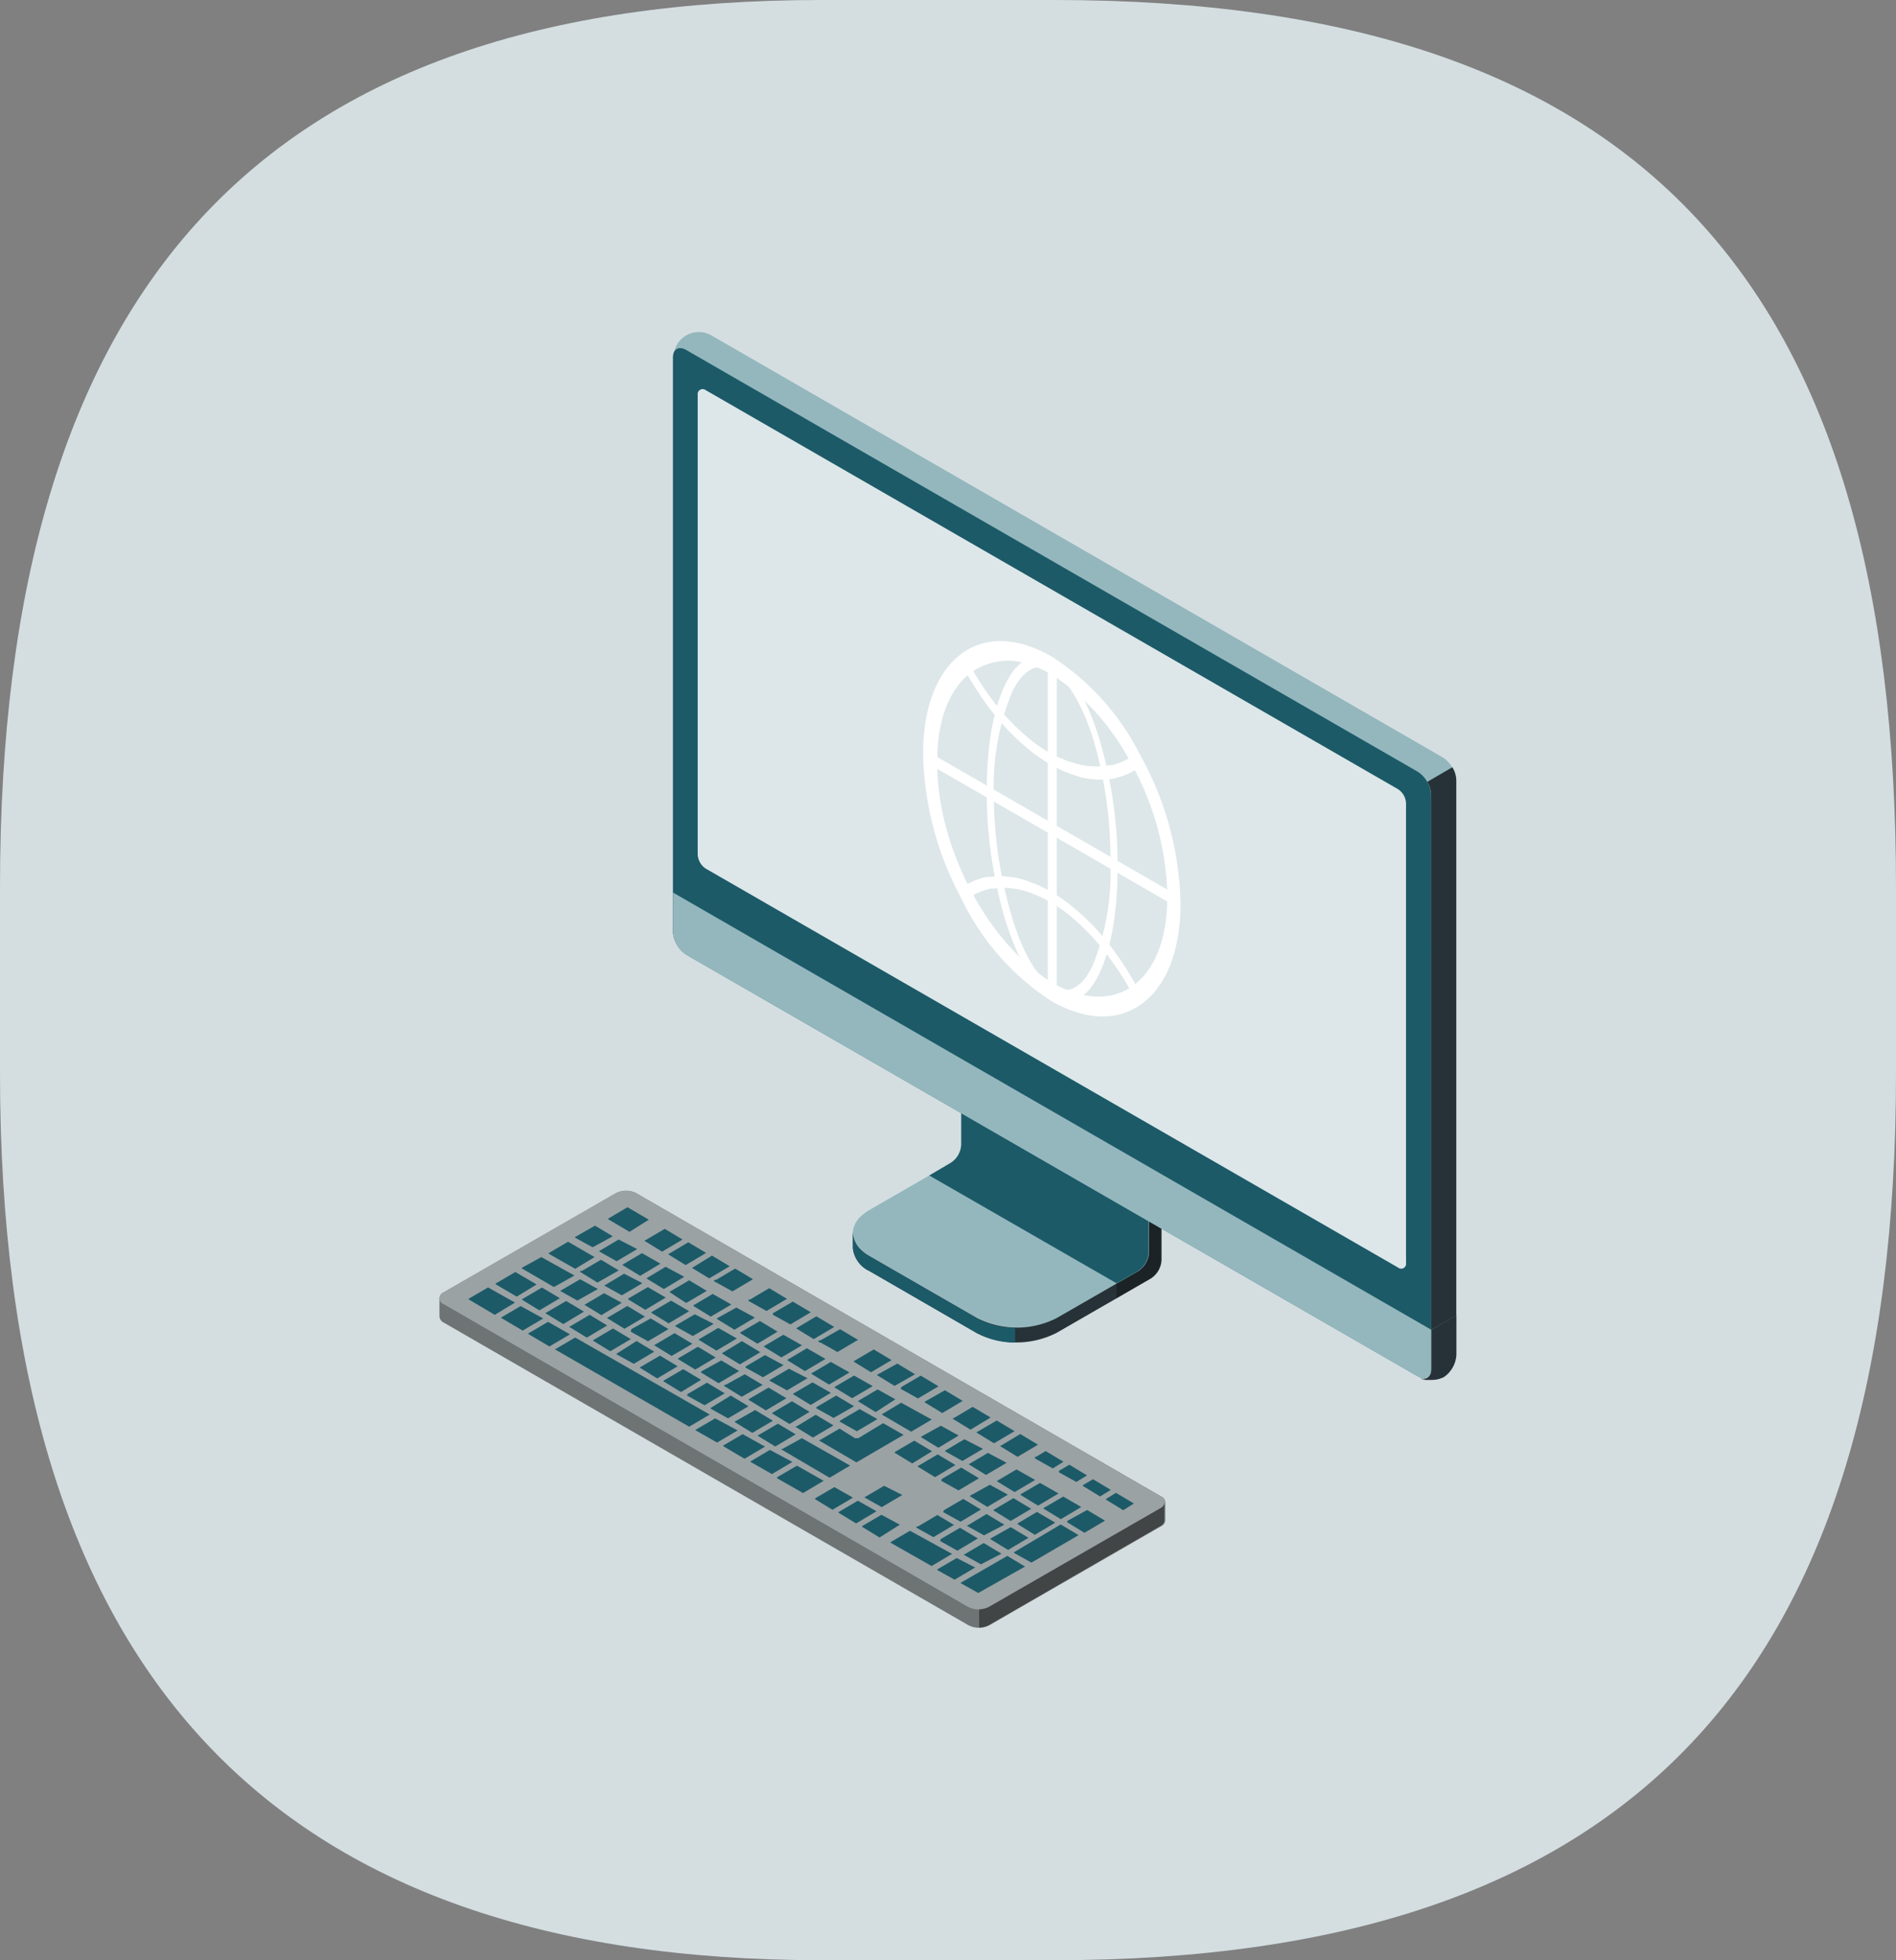 <svg xmlns="http://www.w3.org/2000/svg" viewBox="0 0 178 184"><rect x="0" y="0" width="178" height="184" fill="#808080" stroke="none"/><defs><style>.cls-1{fill:#d4dee1;}.cls-2{fill:#263238;}.cls-3{opacity:0.3;}.cls-3,.cls-8,.cls-9{isolation:isolate;}.cls-4{fill:#94b7bd;}.cls-5{fill:#1c5a68;}.cls-6{fill:#dde7e9;}.cls-7{fill:#fff;}.cls-8{opacity:0.5;}.cls-9{opacity:0.7;}</style></defs><g id="Calque_2" data-name="Calque 2"><g id="Calque_1-2" data-name="Calque 1"><path id="bulle_fond" data-name="bulle fond" class="cls-1" d="M0,83.28C0,26.73,24.75,0,77.12,0H99c55.23,0,79,26.73,79,83.28v17.44C178,157.26,153.26,184,99,184H77.12C25.71,184,0,157.26,0,100.72Z"/><g id="freepik--Computer--inject-1--inject-554"><g id="freepik--Screen--inject-1--inject-554"><path class="cls-2" d="M91.68,125.12,81.62,119.3a2.65,2.65,0,0,1-1.55-2.16v-1.39l10.43-5.89a2.23,2.23,0,0,0,1-1.73V95.74l17.55,10.14v12.39a2.19,2.19,0,0,1-1,1.74l-8.87,5.11A8.32,8.32,0,0,1,91.68,125.12Z"/><path class="cls-3" d="M104.82,120.46v1.4L108,120a2.22,2.22,0,0,0,1-1.74V105.88L105.71,104c-.07.85-.14,1.73-.22,2.59l2.36,1.35v9.69a2.22,2.22,0,0,1-1,1.72Z"/><path class="cls-4" d="M107.87,117.58a2.23,2.23,0,0,1-1,1.73l-7.66,4.41a8.26,8.26,0,0,1-7.5,0l-10.09-5.81c-2.07-1.2-2.07-3.13,0-4.33l7.67-4.42a2.14,2.14,0,0,0,1-1.72V97.75l17.59,10.15Z"/><path class="cls-5" d="M87.24,110.34h0l2-1.18a2.14,2.14,0,0,0,1-1.72V97.75l17.59,10.15v9.68a2.23,2.23,0,0,1-1,1.73l-2,1.15Z"/><path class="cls-5" d="M80.07,115.75v1.39a2.68,2.68,0,0,0,1.55,2.17l10.06,5.81a7.5,7.5,0,0,0,3.62.9v-1.38a7.51,7.51,0,0,1-3.62-.91l-10.06-5.82A2.67,2.67,0,0,1,80.07,115.75Z"/><path class="cls-4" d="M63.18,33.55V87.44a2.81,2.81,0,0,0,1.25,2.17l68.7,39.59.12.05h0c.62.28,1.1-.06,1.1-.79v1.06a2.48,2.48,0,0,0,1.17-.27,2.71,2.71,0,0,0,1.17-2.12V73.25a2.71,2.71,0,0,0-1.25-2.16L66.82,31.5a2.37,2.37,0,0,0-3.58,1.9A1.16,1.16,0,0,0,63.18,33.55Z"/><path class="cls-5" d="M63.18,33.55V87.44a2.81,2.81,0,0,0,1.25,2.17l68.7,39.59.12.05h0c.62.28,1.1-.06,1.1-.79V74.61a2.77,2.77,0,0,0-1.25-2.17L64.42,32.85c-.63-.36-1.14-.13-1.23.5A1.27,1.27,0,0,0,63.18,33.55Z"/><path class="cls-2" d="M134.38,128.49v-3.66l2.35-1.36v3.67a2.71,2.71,0,0,1-1.17,2.12,2.52,2.52,0,0,1-1.18.27h-.56l-.22-.06h-.07l-.21-.09C133.9,129.56,134.38,129.23,134.38,128.49Z"/><path class="cls-4" d="M63.18,83.78v3.68a2.81,2.81,0,0,0,1.25,2.17l68.7,39.59.12.05h0c.62.27,1.1-.06,1.1-.8v-3.66Z"/><path class="cls-2" d="M134,73.39a2.42,2.42,0,0,1,.36,1.23v50.22l2.36-1.35V73.25a2.43,2.43,0,0,0-.37-1.23Z"/><path class="cls-6" d="M132,118.55V75.39a1.67,1.67,0,0,0-.75-1.31l-65-37.46a.47.47,0,0,0-.75.44V80.22a1.7,1.7,0,0,0,.75,1.31l65,37.45A.46.46,0,0,0,132,118.55Z"/><path class="cls-7" d="M87.19,71.11A28.69,28.69,0,0,0,90.58,84a23,23,0,0,0,8.2,9.25c3.1,1.78,6,1.86,8.15.21s3.4-4.85,3.4-9A28.42,28.42,0,0,0,107,71.55c0-.06-.06-.11-.09-.18L106.7,71a22.46,22.46,0,0,0-7.88-8.7c-3.09-1.81-6-1.85-8.15-.22h0l-.15.12C88.34,63.94,87.19,67.05,87.19,71.11Zm.24.3v-.32c0-4,1.24-6.94,3.18-8.49a1.1,1.1,0,0,1,.18-.14A6.31,6.31,0,0,1,97,61.82a8.56,8.56,0,0,1,1.28.56l.53.29.54.32c.44.28.87.59,1.28.91a24,24,0,0,1,5.93,7.32l.19.34a28.18,28.18,0,0,1,3.41,12.63v.32c-.06,7.42-4.18,11.22-9.53,9.27a11.26,11.26,0,0,1-1.28-.56l-.54-.29-.53-.32c-.44-.28-.87-.59-1.28-.91C91.58,87.46,87.5,78.9,87.43,71.41Z"/><path class="cls-7" d="M90.21,84.25a29.82,29.82,0,0,1-3.55-13.47c0-4.2,1.21-7.49,3.4-9.25h0l.15-.13h0c2.29-1.71,5.32-1.62,8.55.24A23.61,23.61,0,0,1,107,70.79l.19.34.09.18a29.76,29.76,0,0,1,3.55,13.48c0,4.32-1.26,7.64-3.55,9.37S102,95.82,98.76,94A23.61,23.61,0,0,1,90.21,84.25Zm8.06-21.18a8.75,8.75,0,0,0-1.21-.54,6,6,0,0,0-5.91.61l-.16.13c-1.93,1.55-3,4.43-3,8.1v.32c0,7.07,3.88,15.2,9.1,19.34h0c.39.32.8.63,1.22.91s.66.41,1,.59.81.37,1.22.53c5.22,1.89,9.06-1.81,9.06-8.84v-.31a26.5,26.5,0,0,0-3.26-12,3.24,3.24,0,0,0-.17-.32,22.86,22.86,0,0,0-5.66-7c-.41-.32-.82-.62-1.22-.91l-.51-.31Z"/><path class="cls-7" d="M90.24,61.9l.15-.12h0l.19-.13.24.35.17.32a29.49,29.49,0,0,0,2.12,3.31l.21.28a21.27,21.27,0,0,0,3.36,3.48l.24.19a16.84,16.84,0,0,0,1.64,1.11,12.68,12.68,0,0,0,2.12.89l.24.07a6.72,6.72,0,0,0,3.27.17h.2a5.67,5.67,0,0,0,2-.91l.17-.14.18-.14.2.35.18.35.19.35-.18.15L107,72h0a6.09,6.09,0,0,1-2.16,1l-.22.06a7.29,7.29,0,0,1-3.5-.21l-.24-.08a12.24,12.24,0,0,1-2.25-1,16.4,16.4,0,0,1-1.78-1.21l-.25-.2A22.63,22.63,0,0,1,93,66.62l-.23-.29a31.26,31.26,0,0,1-2.3-3.63c-.06-.1-.11-.22-.18-.34L90.05,62Z"/><path class="cls-7" d="M90.25,83.35l.18-.13a6,6,0,0,1,2.3-.91H93a7.6,7.6,0,0,1,3.63.45l.24.09a10.52,10.52,0,0,1,1.76.84,14.44,14.44,0,0,1,2.23,1.57l.26.21a22.72,22.72,0,0,1,3.5,3.83l.22.31a30.37,30.37,0,0,1,2.15,3.5h0l.16.31.19.36-.19.14-.19.13-.19.13-.19-.37-.17-.33a26.61,26.61,0,0,0-2-3.22l-.21-.28a20.89,20.89,0,0,0-3.28-3.62l-.22-.2a14.19,14.19,0,0,0-2.12-1.49,10.1,10.1,0,0,0-1.66-.79l-.22-.09a7.11,7.11,0,0,0-3.36-.39h-.21a5.44,5.44,0,0,0-2.12.85l-.17.13-.19.13-.19-.35h0l-.16-.3-.18-.38Z"/><path class="cls-7" d="M92.64,74.29a42.07,42.07,0,0,0,1.75,12.1c1.16,3.72,2.71,6.33,4.39,7.24s3.24.19,4.4-2.2,1.74-5.89,1.74-10.07a41.55,41.55,0,0,0-1.74-12.09c-1.16-3.72-2.72-6.34-4.4-7.24s-3.23-.19-4.39,2.19S92.64,70.08,92.64,74.29ZM95,86.06A40.05,40.05,0,0,1,93.3,74.6,23.3,23.3,0,0,1,95,65c1.06-2.19,2.4-2.88,3.83-2s2.8,3.14,3.84,6.49A39.63,39.63,0,0,1,104.25,81a23.35,23.35,0,0,1-1.64,9.56c-1,2.2-2.39,2.88-3.83,2S96,89.45,95,86.06Z"/><path class="cls-7" d="M87.31,70.67l23,13.25a1,1,0,0,1,.38.78c0,.28-.17.46-.38.34l-23-13.26a1,1,0,0,1-.39-.77C86.92,70.67,87.1,70.53,87.31,70.67Z"/><path class="cls-7" d="M98.37,92.89V62.3c0-.29.21-.41.42-.28a1,1,0,0,1,.42.76v30.6c0,.28-.21.39-.42.28A1,1,0,0,1,98.37,92.89Z"/></g><g id="freepik--Keyboard--inject-1--inject-554"><g id="freepik--keyboard--inject-1--inject-554-2"><path class="cls-6" d="M41.26,121.86a.65.65,0,0,1,.4-.56L57.82,112a2.1,2.1,0,0,1,1.92,0L109,140.46a.63.63,0,0,1,.4.55v1.7a.67.67,0,0,1-.4.56l-16.14,9.3a2.16,2.16,0,0,1-1.92,0L41.66,124.15a.7.7,0,0,1-.4-.55C41.25,123.39,41.26,122.06,41.26,121.86Z"/><path class="cls-8" d="M41.26,121.86a.65.65,0,0,1,.4-.56L57.82,112a2.1,2.1,0,0,1,1.92,0L109,140.46a.63.63,0,0,1,.4.55v1.7a.67.67,0,0,1-.4.56l-16.14,9.3a2.16,2.16,0,0,1-1.92,0L41.66,124.15a.7.7,0,0,1-.4-.55C41.25,123.39,41.26,122.06,41.26,121.86Z"/><path class="cls-6" d="M92.82,150.84l16.12-9.27a.6.6,0,0,0,.38-.75.56.56,0,0,0-.38-.37L59.71,112a2.1,2.1,0,0,0-1.89,0l-16.16,9.3a.59.59,0,0,0-.37.74.62.62,0,0,0,.37.37l49.23,28.42A2.18,2.18,0,0,0,92.82,150.84Z"/><path class="cls-3" d="M92.82,150.84l16.12-9.27a.6.6,0,0,0,.38-.75.56.56,0,0,0-.38-.37L59.71,112a2.1,2.1,0,0,0-1.89,0l-16.16,9.3a.59.59,0,0,0-.37.74.62.62,0,0,0,.37.37l49.23,28.42A2.18,2.18,0,0,0,92.82,150.84Z"/><path class="cls-6" d="M91.91,151.06v1.73a2.18,2.18,0,0,0,.91-.22l16.11-9.31a.66.66,0,0,0,.4-.55V141a.7.7,0,0,1-.4.57l-16.11,9.27A2.18,2.18,0,0,1,91.91,151.06Z"/><path class="cls-9" d="M91.91,151.06v1.73a2.18,2.18,0,0,0,.91-.22l16.11-9.31a.66.66,0,0,0,.4-.55V141a.7.7,0,0,1-.4.57l-16.11,9.27A2.18,2.18,0,0,1,91.91,151.06Z"/><path class="cls-5" d="M88.33,133.83l-1.81,1-.06.07,1.64,1L90,134.75Z"/><path class="cls-5" d="M90.54,135.1l-1.81,1.07a.06.06,0,0,0,0,.06h0l1.62.91L92.28,136Z"/><path class="cls-5" d="M84.6,131.67l-1.78,1.07a.06.06,0,0,0,0,.06l2.72,1.59,1.93-1.14Z"/><path class="cls-5" d="M82.39,130.42l-1.81,1.07a.06.06,0,0,0,0,.06l1.63,1,1.85-1.2Z"/><path class="cls-5" d="M53.46,124.56l1.63,1L57,124.42l-1.64-1-1.81,1.07s-.08,0-.1.05h0Z"/><path class="cls-5" d="M80.18,129.12l-1.81,1.06v.07l1.63,1,1.93-1.14Z"/><path class="cls-5" d="M87.5,136.23l-1.67-1L84,136.3v.07l1.64,1Z"/><path class="cls-5" d="M72.48,132.67l1.64,1L76,132.53l-1.65-1-1.81,1.07S72.48,132.64,72.48,132.67Z"/><path class="cls-5" d="M86.15,137.66l1.63,1,1.92-1.14-1.67-1-1.81,1.07A.07.07,0,0,0,86.15,137.66Z"/><path class="cls-5" d="M70.27,131.39l1.63,1,1.93-1.14-1.68-1-1.81,1.06S70.27,131.37,70.27,131.39Z"/><path class="cls-5" d="M68,130.11l1.63,1L71.6,130l-1.68-1L68.11,130A.08.08,0,0,0,68,130.11Z"/><path class="cls-5" d="M76.9,135.22l3.5,2.05,4.43-2.58-1.92-1.1L80.58,135h-.32l-1.44-.9L77,135.16S76.9,135.2,76.9,135.22Z"/><path class="cls-5" d="M75.75,126.56l-1.81,1.07v.07l1.63,1,1.93-1.14Z"/><path class="cls-5" d="M74.69,133.94l1.63,1,1.93-1.14-1.67-1-1.76,1.07C74.69,133.9,74.69,133.92,74.69,133.94Z"/><path class="cls-5" d="M54.46,119.39l1.63,1,2-1.14-1.67-1-1.81,1.06a.07.07,0,0,0-.11,0h0A.07.07,0,0,0,54.46,119.39Z"/><path class="cls-5" d="M58.08,116.35l-1.81,1.07a.06.06,0,0,0,0,.06h0l1.62.91,1.93-1.14Z"/><path class="cls-5" d="M52.58,121.17h0l1.62.91L56.13,121l-1.67-.92-1.81,1.06S52.6,121.15,52.58,121.17Z"/><path class="cls-5" d="M49,122l1.64,1,1.92-1.14-1.68-1-1.81,1.06A.11.11,0,0,0,49,122Z"/><path class="cls-5" d="M60.27,117.63l-1.81,1.07v.06l1.64,1L62,118.62Z"/><path class="cls-5" d="M51.24,123.29l1.64,1,1.94-1.17-1.67-1-1.81,1.06a.09.09,0,0,0-.1.09Z"/><path class="cls-5" d="M66.91,121.46l-1.81,1.07v.06l1.63,1,1.93-1.14Z"/><path class="cls-5" d="M69.13,122.74l-1.81,1a.11.11,0,0,0,0,.08l1.63,1,1.92-1.14Z"/><path class="cls-5" d="M71.34,124l-1.81,1.06-.06.07,1.64,1L73,125Z"/><path class="cls-5" d="M64.7,120.18l-1.81,1.06a.08.08,0,0,0,0,.07l1.53,1,1.93-1.14Z"/><path class="cls-5" d="M73.54,125.29l-1.81,1.07v.06l1.63,1,1.93-1.14Z"/><path class="cls-5" d="M62.49,118.91,60.68,120h0l1.64,1,1.92-1.15Z"/><path class="cls-5" d="M78,127.84l-1.81,1.07a.06.06,0,0,0,0,.06l1.64,1,1.92-1.14Z"/><path class="cls-5" d="M78.5,131l-1.81,1.06s0,0-.06.06v.07l1.63.91L80.18,132Z"/><path class="cls-5" d="M95.43,137.93,93.62,139v.06l1.63,1,1.93-1.14Z"/><path class="cls-5" d="M97.64,139.2l-1.82,1.06v.07l1.63,1,1.93-1.14Z"/><path class="cls-5" d="M76.28,129.76l-1.81,1.06a.06.06,0,0,0,0,.06l1.64,1L78,130.74Z"/><path class="cls-5" d="M99.82,140.48,98,141.54l-.05.06,1.64,1,1.92-1.14Z"/><path class="cls-5" d="M78.82,133.44h0l1.62.91,1.93-1.14-1.66-.94-1.81,1.06Z"/><path class="cls-5" d="M92.93,139.37l-1.81,1c-.06,0-.06.06-.06.08l1.63,1,1.93-1.15Z"/><path class="cls-5" d="M97.35,141.92,95.54,143v.07l1.61,1,1.92-1.14Z"/><path class="cls-5" d="M93.25,141.77l1.63,1,1.93-1.14-1.67-1-1.81,1.07S93.25,141.75,93.25,141.77Z"/><path class="cls-5" d="M95.2,145.7a.08.08,0,0,0,0,.07h0l1.63.91,4.43-2.58-1.68-1Z"/><path class="cls-5" d="M74.07,128.48l-1.81,1.06a.08.08,0,0,0,0,.07h0l1.62.9,1.93-1.14Z"/><path class="cls-5" d="M90.75,143.21h0l1.63.91,1.91-1-1.67-1-1.8,1.08A.06.06,0,0,0,90.75,143.21Z"/><path class="cls-5" d="M93,144.49l1.64,1,1.92-1.14-1.67-1L93,144.41C93,144.44,93,144.47,93,144.49Z"/><path class="cls-5" d="M63,122.09l-1.81,1.06-.06.07,1.64,1,1.93-1.14Z"/><path class="cls-5" d="M58.59,119.56l-1.77,1.06a.06.06,0,0,0-.06.07h0l1.62.9,1.93-1.14Z"/><path class="cls-5" d="M57,123.73l1.63,1,1.92-1.14-1.66-1-1.81,1.07a0,0,0,0,0-.07,0,0,0,0,0,0,0,0Z"/><path class="cls-5" d="M54.82,122.45l1.64,1,1.91-1.16-1.66-.9-1.81,1.07a0,0,0,0,0-.07,0Z"/><path class="cls-5" d="M59.21,125h0l1.62.9,1.93-1.14-1.67-1-1.81,1Z"/><path class="cls-5" d="M71.82,127.2,70,128.27v.11l1.63.9,1.93-1.14Z"/><path class="cls-5" d="M63.63,127.56l1.64,1,1.92-1.14-1.67-1-1.81,1.06S63.63,127.54,63.63,127.56Z"/><path class="cls-5" d="M61.42,126.28l1.63,1L65,126.14l-1.67-1-1.81,1.07S61.42,126.26,61.42,126.28Z"/><path class="cls-5" d="M67.43,124.65l-1.81,1.06v.07l1.64,1,1.92-1.14Z"/><path class="cls-5" d="M60.82,120.82,59,121.88s-.06.05-.06.07l1.64,1,1.92-1.15Z"/><path class="cls-5" d="M69.65,125.89,67.82,127a.08.08,0,0,0,0,.07l1.64,1,1.92-1.14Z"/><path class="cls-5" d="M65.23,123.37l-1.82,1.06a.08.08,0,0,0,0,.07h0l1.63.91L67,124.27Z"/><path class="cls-5" d="M65.82,128.84l1.64,1,1.93-1.14-1.68-1-1.81,1a.11.11,0,0,0-.08.13Z"/><path class="cls-5" d="M92.75,136.38l-1.81,1.07a0,0,0,0,0,0,0v0l1.63,1,1.93-1.14Z"/><path class="cls-5" d="M57.53,116.05l-1.67-1L54,116.11a.08.08,0,0,0,0,.07h0l1.63.9Z"/><path class="cls-5" d="M55.82,118l-2.49-1.44-1.81,1.06v.07h0L54,119.1Z"/><path class="cls-5" d="M60.91,114.49l-2-1.17-1.81,1.07a.06.06,0,0,0,0,.06l2,1.18Z"/><path class="cls-5" d="M50.38,120.57l-2-1.17-1.81,1.06s-.06.06-.06.08l2,1.17Z"/><path class="cls-5" d="M53.93,119.73,50.82,118,49,119a.08.08,0,0,0,0,.07h0l3,1.74Z"/><path class="cls-5" d="M60.53,116.49l1.63,1,1.92-1.14-1.67-1-1.81,1.06a.07.07,0,0,0-.07.07h0Z"/><path class="cls-5" d="M45.82,120.85,44,121.91a.06.06,0,0,0,0,.06l2.45,1.45,1.9-1.15Z"/><path class="cls-5" d="M62.74,117.75l1.63,1,1.92-1.14-1.67-1-1.8,1.07S62.75,117.7,62.74,117.75Z"/><path class="cls-5" d="M72.57,123.42v0l1.63.9,1.92-1.14-1.69-1-1.81,1.06a.09.09,0,0,0-.06.11Z"/><path class="cls-5" d="M74.76,124.7l1.63,1,1.93-1.14-1.68-1-1.82,1.08Z"/><path class="cls-5" d="M70.33,122.15h0l1.63.91,1.92-1.14-1.67-1L70.39,122a.08.08,0,0,0-.11,0A.1.1,0,0,0,70.33,122.15Z"/><path class="cls-5" d="M67.14,120.32h0l1.62.9,1.93-1.14-1.67-1-1.81,1.07a.08.08,0,0,0-.11,0,.08.08,0,0,0-.06.1A.09.09,0,0,0,67.14,120.32Z"/><path class="cls-5" d="M64.94,119l1.64,1,1.92-1.14-1.66-1L65,119Z"/><path class="cls-5" d="M89.82,146.25,88,147.31a.08.08,0,0,0,0,.07h0l1.62.9,1.93-1.14Z"/><path class="cls-5" d="M78.33,139.59l-1.81,1.06v.07l1.63,1,1.93-1.14Z"/><path class="cls-5" d="M85.43,143.69l-1.81,1.06v.07h0L87.46,147l1.92-1.14Z"/><path class="cls-5" d="M80.54,140.87l-1.81,1.06V142l1.64,1,1.92-1.14Z"/><path class="cls-5" d="M82.75,142.19l-1.81,1.06s0,.05,0,.07l1.63,1,1.91-1.2Z"/><path class="cls-5" d="M77,126h0l1.62.91,1.93-1.14-1.68-1L77,125.83a.08.08,0,0,0-.11,0A.1.1,0,0,0,77,126Z"/><path class="cls-5" d="M96.23,147.05l-1.66-1-4.36,2.51v.06h0l1.63.91Z"/><path class="cls-5" d="M51.45,124.08l-1.81,1.06-.06.07,2,1.18,1.93-1.14Z"/><path class="cls-5" d="M54,125.55l-1.81,1.06a.06.06,0,0,0-.06.07h0l12.57,7.24,1.93-1.14Z"/><path class="cls-5" d="M55.67,125.84l1.62,1,1.93-1.14-1.67-1-1.81,1.07A.07.07,0,0,0,55.67,125.84Z"/><path class="cls-5" d="M48.88,122.6l-1.81,1.06v.06l2,1.18L51,123.76Z"/><path class="cls-5" d="M67.14,133.14l-1.82,1.06a.08.08,0,0,0,0,.07h0l2,1.14,1.93-1.14Z"/><path class="cls-5" d="M72.28,136.1l-1.81,1.07a.06.06,0,0,0,0,.06h0l2,1.14,1.92-1.14Z"/><path class="cls-5" d="M69.72,134.62l-1.82,1.07v.06l2,1.18,1.92-1.14Z"/><path class="cls-5" d="M74.82,137.58,73,138.64l-.06.06v.05l2.45,1.4L77.33,139Z"/><path class="cls-5" d="M88.36,139h0l1.63.9,1.92-1.14-1.67-1-1.81,1.06A.75.75,0,0,0,88.36,139Z"/><path class="cls-5" d="M81.15,140.56h0l1.63.91,1.93-1.14L83,139.47l-1.81,1.06A.07.07,0,0,0,81.15,140.56Z"/><path class="cls-5" d="M73.35,136.05l4.53,2.66,1.93-1.14L75.28,135l-1.81,1a0,0,0,0,0-.07,0S73.34,136,73.35,136.05Z"/><path class="cls-5" d="M86,143.38h0l1.63.91,1.93-1.15L88,142.21l-1.81,1.07a.06.06,0,0,0-.09,0Z"/><path class="cls-5" d="M88.26,144.65h0l1.62.91,1.92-1.15-1.67-1-1.81,1.06S88.26,144.64,88.26,144.65Z"/><path class="cls-5" d="M71.15,134.78l1.63,1,1.92-1.14-1.67-1-1.81,1.06A.07.07,0,0,0,71.15,134.78Z"/><path class="cls-5" d="M88.55,141.94h0l1.63.9,1.91-1.14-1.66-1-1.81,1.06C88.55,141.89,88.55,141.92,88.55,141.94Z"/><path class="cls-5" d="M60.08,128.39l1.62,1,1.92-1.14-1.66-1-1.81,1.06A.11.11,0,0,0,60.08,128.39Z"/><path class="cls-5" d="M69,133.5l1.63,1,1.93-1.14-1.67-1L69,133.43S69,133.47,69,133.5Z"/><path class="cls-5" d="M57.87,127.12h0l1.63.9,1.92-1.14-1.66-1L58,127a.09.09,0,0,0-.09.1S57.87,127.1,57.87,127.12Z"/><path class="cls-5" d="M62.3,129.67l1.63,1,1.89-1.15-1.68-1-1.81,1.06A.08.08,0,0,0,62.3,129.67Z"/><path class="cls-5" d="M64.51,131h0l1.63.91,1.9-1.12-1.67-1-1.81,1.06A.29.29,0,0,0,64.51,131Z"/><path class="cls-5" d="M66.72,132.23h0l1.63.91L70.27,132l-1.67-1-1.78,1.1a.07.07,0,0,0-.08.07v0S66.71,132.22,66.72,132.23Z"/><path class="cls-5" d="M82.35,129.09l1.63,1L85.91,129l-1.67-1-1.81,1s-.07,0-.08.07Z"/><path class="cls-5" d="M90.47,145.94h0l1.62.9,1.93-1-1.67-1-1.81,1.07S90.47,145.91,90.47,145.94Z"/><path class="cls-5" d="M86.82,131.64l1.64,1,1.92-1.14-1.67-1-1.89,1.07Z"/><path class="cls-5" d="M91.69,134.48l1.63,1,1.93-1.14-1.68-1-1.81,1.06a.06.06,0,0,0-.07.06Z"/><path class="cls-5" d="M89.48,133.2l1.63,1L93,133.06l-1.68-1-1.81,1.07a.06.06,0,0,0-.07,0h0Z"/><path class="cls-5" d="M80.14,127.81l1.63,1,1.93-1.14-1.67-1-1.81,1.06Z"/><path class="cls-5" d="M84.56,130.37h0l1.62.9,1.93-1.14-1.67-1-1.81,1.06A.75.75,0,0,0,84.56,130.37Z"/><path class="cls-5" d="M93.9,135.75l1.63,1,1.92-1.14-1.67-1L94,135.68C93.91,135.71,93.9,135.74,93.9,135.75Z"/><path class="cls-5" d="M103.82,140.76l1.63,1,1-.63-1.68-1-.9.55S103.82,140.73,103.82,140.76Z"/><path class="cls-5" d="M100.17,142.88l1.64,1,1.93-1.14-1.68-1-1.81,1C100.18,142.84,100.17,142.87,100.17,142.88Z"/><path class="cls-5" d="M97.22,136.93h0l1.62.91,1-.63-1.67-1-.91.54s-.07,0-.09,0h0a.06.06,0,0,0,0,.09A.09.09,0,0,0,97.22,136.93Z"/><path class="cls-5" d="M99.43,138.21h0l1.62.9,1-.62-1.66-1-.91.54a.07.07,0,0,0-.06.09v.09Z"/><path class="cls-5" d="M101.64,139.47l1.64,1,1-.62-1.67-1-.91.54Z"/></g></g></g></g></g></svg>